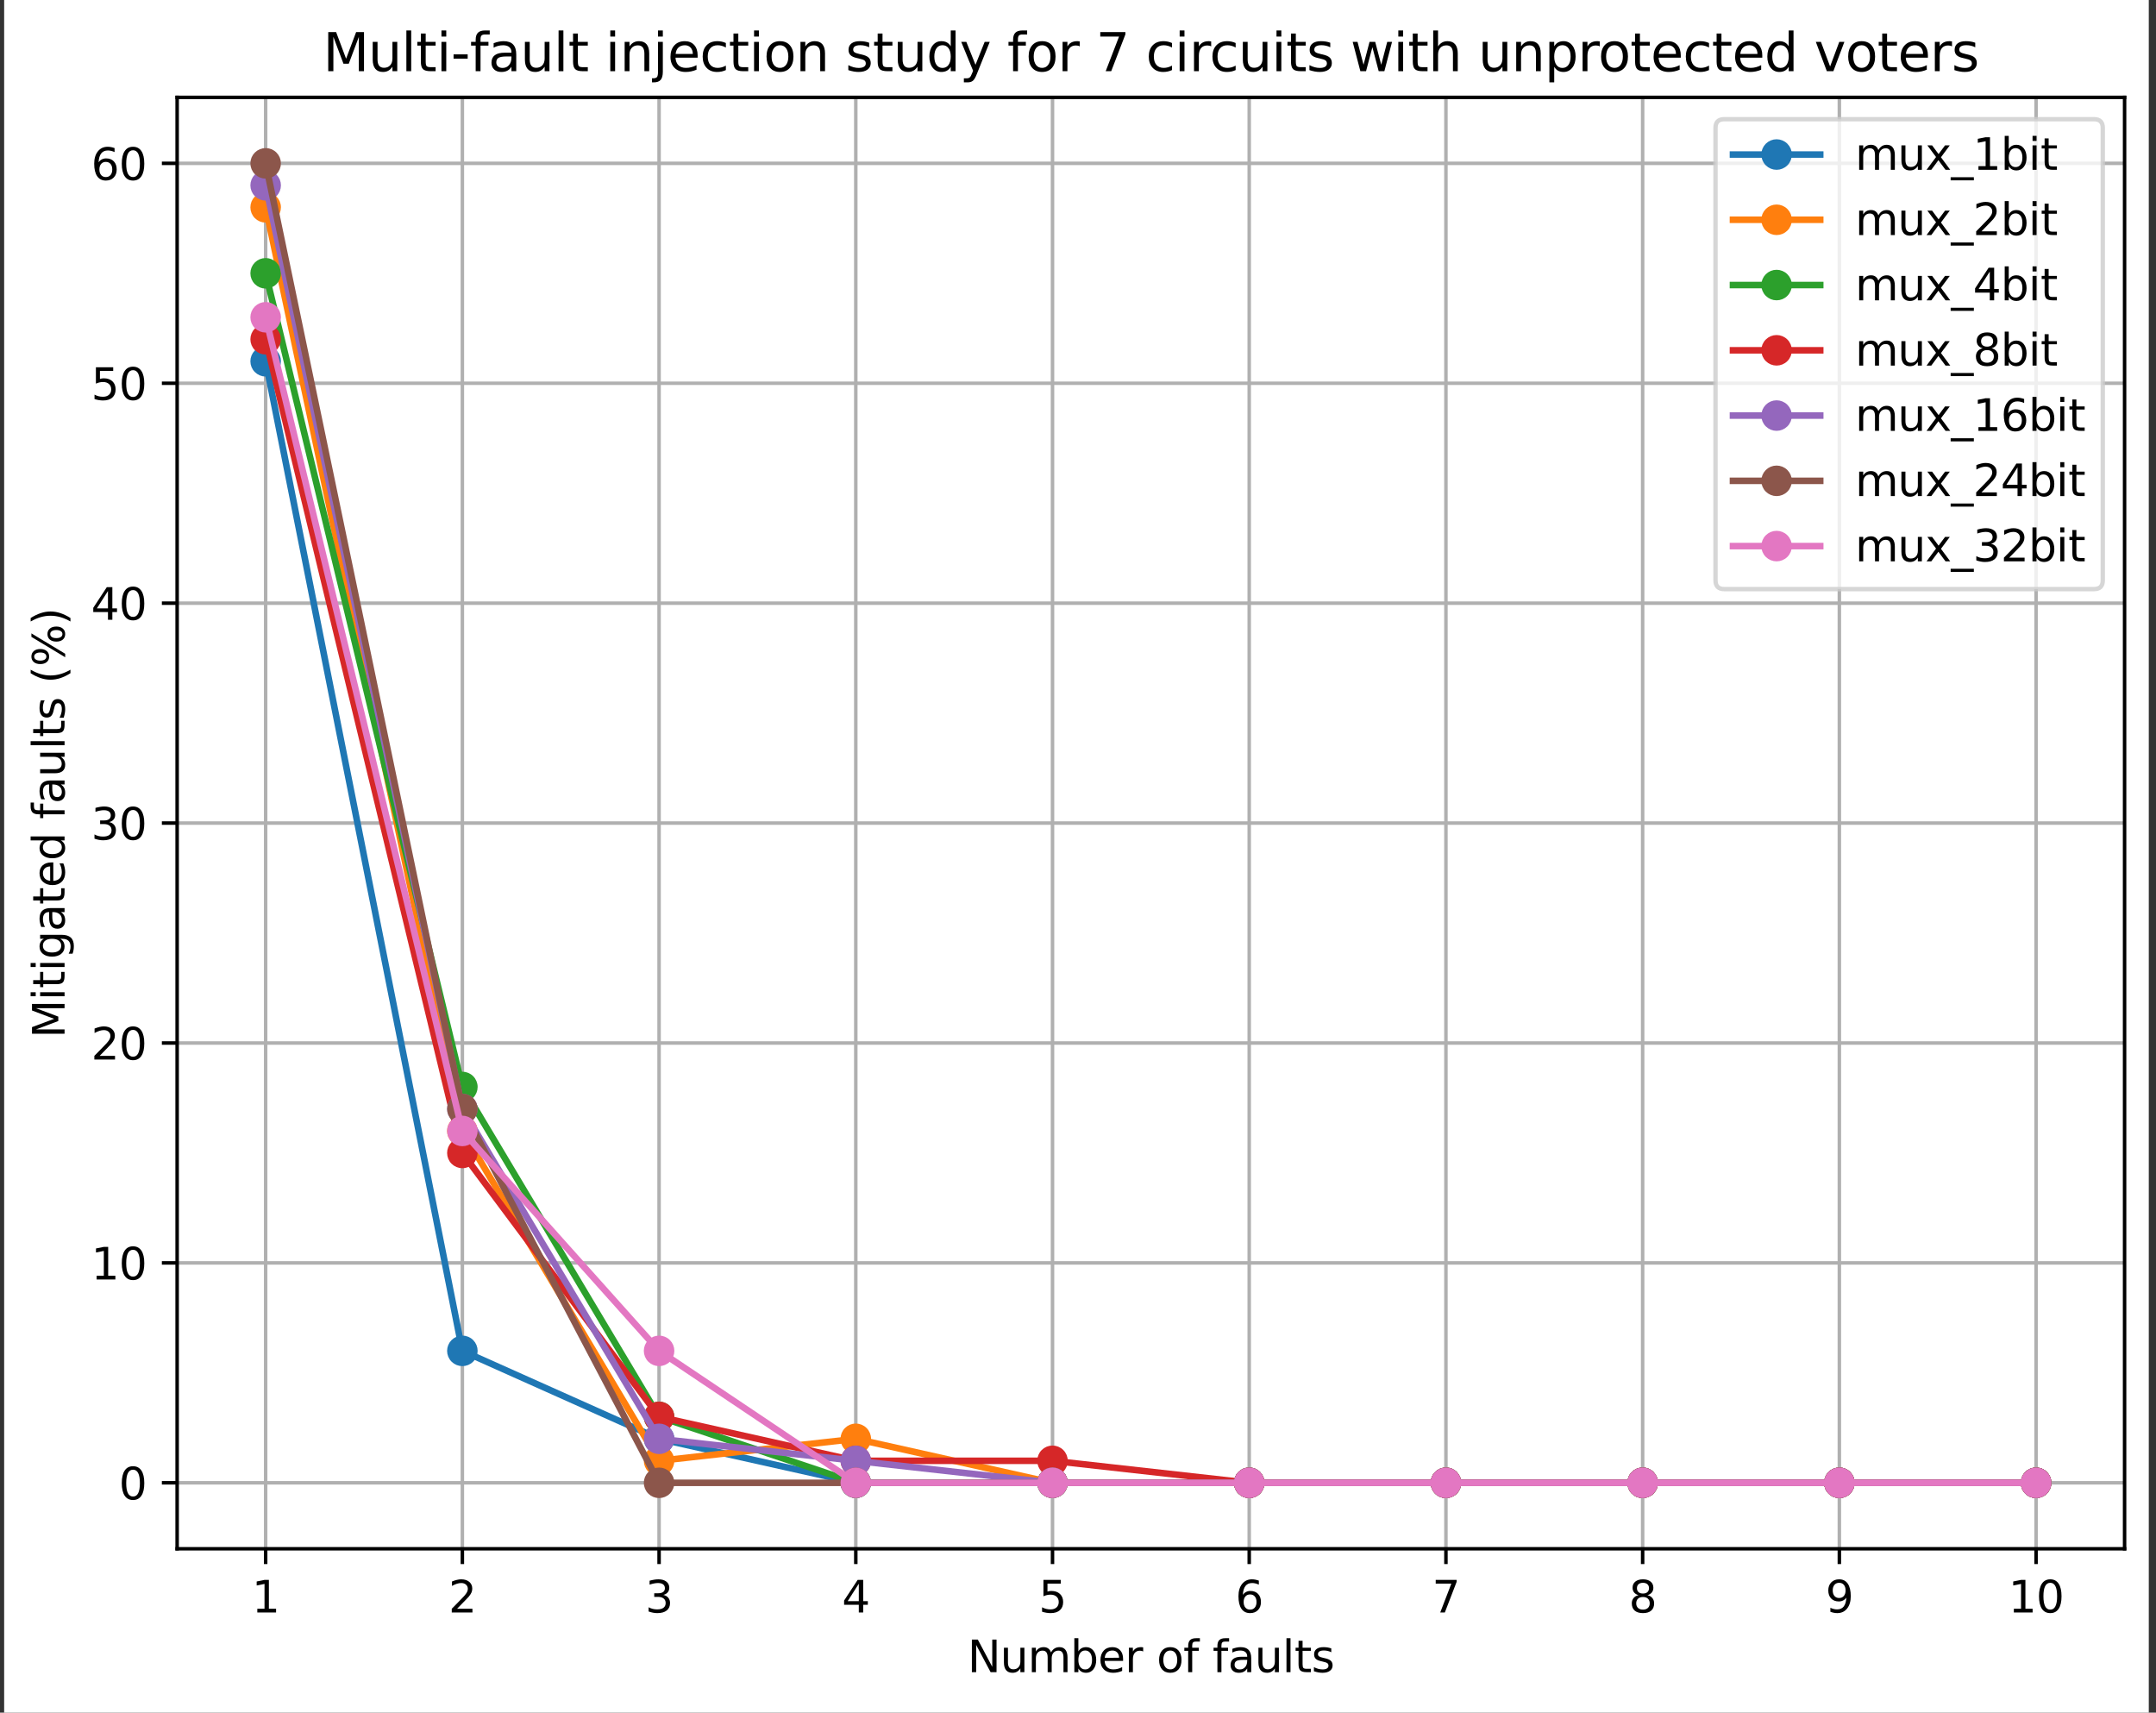 <?xml version="1.0" encoding="UTF-8" standalone="no"?>
<svg
   width="494.203pt"
   height="392.514pt"
   viewBox="0 0 494.203 392.514"
   version="1.1"
   id="svg283"
   sodipodi:docname="mux_bit_sweep_unprot.svg"
   inkscape:version="1.4.2 (ebf0e940d0, 2025-05-08)"
   xmlns:inkscape="http://www.inkscape.org/namespaces/inkscape"
   xmlns:sodipodi="http://sodipodi.sourceforge.net/DTD/sodipodi-0.dtd"
   xmlns:xlink="http://www.w3.org/1999/xlink"
   xmlns="http://www.w3.org/2000/svg"
   xmlns:svg="http://www.w3.org/2000/svg"
   xmlns:rdf="http://www.w3.org/1999/02/22-rdf-syntax-ns#"
   xmlns:cc="http://creativecommons.org/ns#"
   xmlns:dc="http://purl.org/dc/elements/1.1/">
  <rect x="0" y="0" width="494.203" height="392.514" fill="#333333" stroke="none"/>
  <sodipodi:namedview
     id="namedview283"
     pagecolor="#ffffff"
     bordercolor="#666666"
     borderopacity="1.0"
     inkscape:showpageshadow="2"
     inkscape:pageopacity="0.0"
     inkscape:pagecheckerboard="0"
     inkscape:deskcolor="#d1d1d1"
     inkscape:document-units="pt"
     inkscape:zoom="0.78723232"
     inkscape:cx="487.78485"
     inkscape:cy="331.54127"
     inkscape:window-width="1920"
     inkscape:window-height="1010"
     inkscape:window-x="0"
     inkscape:window-y="0"
     inkscape:window-maximized="1"
     inkscape:current-layer="svg283" />
  <defs
     id="defs1">
    <style
       type="text/css"
       id="style1">*{stroke-linejoin: round; stroke-linecap: butt}</style>
  </defs>
  <rect
     style="fill:#ffffff;stroke-width:0"
     id="rect284"
     width="491.596"
     height="393.467"
     x="0.953"
     y="0" />
  <g
     id="figure_1">
    <g
       id="patch_1">
      <path
         d="M 0 392.514  L 494.203 392.514  L 494.203 0  L 0 0  L 0 392.514  z "
         style="fill: none"
         id="path1" />
    </g>
    <g
       id="axes_1">
      <g
         id="patch_2">
        <path
           d="M 40.603 354.958  L 487.003 354.958  L 487.003 22.318  L 40.603 22.318  L 40.603 354.958  z "
           style="fill: none"
           id="path2" />
      </g>
      <g
         id="matplotlib.axis_1">
        <g
           id="xtick_1">
          <g
             id="line2d_1">
            <path
               d="M 60.894 354.958  L 60.894 22.318  "
               clip-path="url(#pd65cafb217)"
               style="fill: none; stroke: #b0b0b0; stroke-width: 0.8; stroke-linecap: square"
               id="path3" />
          </g>
          <g
             id="line2d_2">
            <defs
               id="defs3">
              <path
                 id="mbd0cc32d57"
                 d="M 0 0  L 0 3.5  "
                 style="stroke: #000000; stroke-width: 0.8" />
            </defs>
            <g
               id="g3">
              <use
                 xlink:href="#mbd0cc32d57"
                 x="60.894"
                 y="354.958"
                 style="stroke: #000000; stroke-width: 0.8"
                 id="use3" />
            </g>
          </g>
          <g
             id="text_1">
            <!-- 1 -->
            <g
               transform="translate(57.713 369.557) scale(0.1 -0.1)"
               id="g4">
              <defs
                 id="defs4">
                <path
                   id="DejaVuSans-31"
                   d="M 794 531  L 1825 531  L 1825 4091  L 703 3866  L 703 4441  L 1819 4666  L 2450 4666  L 2450 531  L 3481 531  L 3481 0  L 794 0  L 794 531  z "
                   transform="scale(0.016)" />
              </defs>
              <use
                 xlink:href="#DejaVuSans-31"
                 id="use4" />
            </g>
          </g>
        </g>
        <g
           id="xtick_2">
          <g
             id="line2d_3">
            <path
               d="M 105.985 354.958  L 105.985 22.318  "
               clip-path="url(#pd65cafb217)"
               style="fill: none; stroke: #b0b0b0; stroke-width: 0.8; stroke-linecap: square"
               id="path4" />
          </g>
          <g
             id="line2d_4">
            <g
               id="g5">
              <use
                 xlink:href="#mbd0cc32d57"
                 x="105.985"
                 y="354.958"
                 style="stroke: #000000; stroke-width: 0.8"
                 id="use5" />
            </g>
          </g>
          <g
             id="text_2">
            <!-- 2 -->
            <g
               transform="translate(102.804 369.557) scale(0.1 -0.1)"
               id="g6">
              <defs
                 id="defs5">
                <path
                   id="DejaVuSans-32"
                   d="M 1228 531  L 3431 531  L 3431 0  L 469 0  L 469 531  Q 828 903 1448 1529  Q 2069 2156 2228 2338  Q 2531 2678 2651 2914  Q 2772 3150 2772 3378  Q 2772 3750 2511 3984  Q 2250 4219 1831 4219  Q 1534 4219 1204 4116  Q 875 4013 500 3803  L 500 4441  Q 881 4594 1212 4672  Q 1544 4750 1819 4750  Q 2544 4750 2975 4387  Q 3406 4025 3406 3419  Q 3406 3131 3298 2873  Q 3191 2616 2906 2266  Q 2828 2175 2409 1742  Q 1991 1309 1228 531  z "
                   transform="scale(0.016)" />
              </defs>
              <use
                 xlink:href="#DejaVuSans-32"
                 id="use6" />
            </g>
          </g>
        </g>
        <g
           id="xtick_3">
          <g
             id="line2d_5">
            <path
               d="M 151.076 354.958  L 151.076 22.318  "
               clip-path="url(#pd65cafb217)"
               style="fill: none; stroke: #b0b0b0; stroke-width: 0.8; stroke-linecap: square"
               id="path6" />
          </g>
          <g
             id="line2d_6">
            <g
               id="g7">
              <use
                 xlink:href="#mbd0cc32d57"
                 x="151.076"
                 y="354.958"
                 style="stroke: #000000; stroke-width: 0.8"
                 id="use7" />
            </g>
          </g>
          <g
             id="text_3">
            <!-- 3 -->
            <g
               transform="translate(147.895 369.557) scale(0.1 -0.1)"
               id="g8">
              <defs
                 id="defs7">
                <path
                   id="DejaVuSans-33"
                   d="M 2597 2516  Q 3050 2419 3304 2112  Q 3559 1806 3559 1356  Q 3559 666 3084 287  Q 2609 -91 1734 -91  Q 1441 -91 1130 -33  Q 819 25 488 141  L 488 750  Q 750 597 1062 519  Q 1375 441 1716 441  Q 2309 441 2620 675  Q 2931 909 2931 1356  Q 2931 1769 2642 2001  Q 2353 2234 1838 2234  L 1294 2234  L 1294 2753  L 1863 2753  Q 2328 2753 2575 2939  Q 2822 3125 2822 3475  Q 2822 3834 2567 4026  Q 2313 4219 1838 4219  Q 1578 4219 1281 4162  Q 984 4106 628 3988  L 628 4550  Q 988 4650 1302 4700  Q 1616 4750 1894 4750  Q 2613 4750 3031 4423  Q 3450 4097 3450 3541  Q 3450 3153 3228 2886  Q 3006 2619 2597 2516  z "
                   transform="scale(0.016)" />
              </defs>
              <use
                 xlink:href="#DejaVuSans-33"
                 id="use8" />
            </g>
          </g>
        </g>
        <g
           id="xtick_4">
          <g
             id="line2d_7">
            <path
               d="M 196.167 354.958  L 196.167 22.318  "
               clip-path="url(#pd65cafb217)"
               style="fill: none; stroke: #b0b0b0; stroke-width: 0.8; stroke-linecap: square"
               id="path8" />
          </g>
          <g
             id="line2d_8">
            <g
               id="g9">
              <use
                 xlink:href="#mbd0cc32d57"
                 x="196.167"
                 y="354.958"
                 style="stroke: #000000; stroke-width: 0.8"
                 id="use9" />
            </g>
          </g>
          <g
             id="text_4">
            <!-- 4 -->
            <g
               transform="translate(192.986 369.557) scale(0.1 -0.1)"
               id="g10">
              <defs
                 id="defs9">
                <path
                   id="DejaVuSans-34"
                   d="M 2419 4116  L 825 1625  L 2419 1625  L 2419 4116  z M 2253 4666  L 3047 4666  L 3047 1625  L 3713 1625  L 3713 1100  L 3047 1100  L 3047 0  L 2419 0  L 2419 1100  L 313 1100  L 313 1709  L 2253 4666  z "
                   transform="scale(0.016)" />
              </defs>
              <use
                 xlink:href="#DejaVuSans-34"
                 id="use10" />
            </g>
          </g>
        </g>
        <g
           id="xtick_5">
          <g
             id="line2d_9">
            <path
               d="M 241.258 354.958  L 241.258 22.318  "
               clip-path="url(#pd65cafb217)"
               style="fill: none; stroke: #b0b0b0; stroke-width: 0.8; stroke-linecap: square"
               id="path10" />
          </g>
          <g
             id="line2d_10">
            <g
               id="g11">
              <use
                 xlink:href="#mbd0cc32d57"
                 x="241.258"
                 y="354.958"
                 style="stroke: #000000; stroke-width: 0.8"
                 id="use11" />
            </g>
          </g>
          <g
             id="text_5">
            <!-- 5 -->
            <g
               transform="translate(238.076 369.557) scale(0.1 -0.1)"
               id="g12">
              <defs
                 id="defs11">
                <path
                   id="DejaVuSans-35"
                   d="M 691 4666  L 3169 4666  L 3169 4134  L 1269 4134  L 1269 2991  Q 1406 3038 1543 3061  Q 1681 3084 1819 3084  Q 2600 3084 3056 2656  Q 3513 2228 3513 1497  Q 3513 744 3044 326  Q 2575 -91 1722 -91  Q 1428 -91 1123 -41  Q 819 9 494 109  L 494 744  Q 775 591 1075 516  Q 1375 441 1709 441  Q 2250 441 2565 725  Q 2881 1009 2881 1497  Q 2881 1984 2565 2268  Q 2250 2553 1709 2553  Q 1456 2553 1204 2497  Q 953 2441 691 2322  L 691 4666  z "
                   transform="scale(0.016)" />
              </defs>
              <use
                 xlink:href="#DejaVuSans-35"
                 id="use12" />
            </g>
          </g>
        </g>
        <g
           id="xtick_6">
          <g
             id="line2d_11">
            <path
               d="M 286.349 354.958  L 286.349 22.318  "
               clip-path="url(#pd65cafb217)"
               style="fill: none; stroke: #b0b0b0; stroke-width: 0.8; stroke-linecap: square"
               id="path12" />
          </g>
          <g
             id="line2d_12">
            <g
               id="g13">
              <use
                 xlink:href="#mbd0cc32d57"
                 x="286.349"
                 y="354.958"
                 style="stroke: #000000; stroke-width: 0.8"
                 id="use13" />
            </g>
          </g>
          <g
             id="text_6">
            <!-- 6 -->
            <g
               transform="translate(283.167 369.557) scale(0.1 -0.1)"
               id="g14">
              <defs
                 id="defs13">
                <path
                   id="DejaVuSans-36"
                   d="M 2113 2584  Q 1688 2584 1439 2293  Q 1191 2003 1191 1497  Q 1191 994 1439 701  Q 1688 409 2113 409  Q 2538 409 2786 701  Q 3034 994 3034 1497  Q 3034 2003 2786 2293  Q 2538 2584 2113 2584  z M 3366 4563  L 3366 3988  Q 3128 4100 2886 4159  Q 2644 4219 2406 4219  Q 1781 4219 1451 3797  Q 1122 3375 1075 2522  Q 1259 2794 1537 2939  Q 1816 3084 2150 3084  Q 2853 3084 3261 2657  Q 3669 2231 3669 1497  Q 3669 778 3244 343  Q 2819 -91 2113 -91  Q 1303 -91 875 529  Q 447 1150 447 2328  Q 447 3434 972 4092  Q 1497 4750 2381 4750  Q 2619 4750 2861 4703  Q 3103 4656 3366 4563  z "
                   transform="scale(0.016)" />
              </defs>
              <use
                 xlink:href="#DejaVuSans-36"
                 id="use14" />
            </g>
          </g>
        </g>
        <g
           id="xtick_7">
          <g
             id="line2d_13">
            <path
               d="M 331.439 354.958  L 331.439 22.318  "
               clip-path="url(#pd65cafb217)"
               style="fill: none; stroke: #b0b0b0; stroke-width: 0.8; stroke-linecap: square"
               id="path14" />
          </g>
          <g
             id="line2d_14">
            <g
               id="g15">
              <use
                 xlink:href="#mbd0cc32d57"
                 x="331.439"
                 y="354.958"
                 style="stroke: #000000; stroke-width: 0.8"
                 id="use15" />
            </g>
          </g>
          <g
             id="text_7">
            <!-- 7 -->
            <g
               transform="translate(328.258 369.557) scale(0.1 -0.1)"
               id="g16">
              <defs
                 id="defs15">
                <path
                   id="DejaVuSans-37"
                   d="M 525 4666  L 3525 4666  L 3525 4397  L 1831 0  L 1172 0  L 2766 4134  L 525 4134  L 525 4666  z "
                   transform="scale(0.016)" />
              </defs>
              <use
                 xlink:href="#DejaVuSans-37"
                 id="use16" />
            </g>
          </g>
        </g>
        <g
           id="xtick_8">
          <g
             id="line2d_15">
            <path
               d="M 376.53 354.958  L 376.53 22.318  "
               clip-path="url(#pd65cafb217)"
               style="fill: none; stroke: #b0b0b0; stroke-width: 0.8; stroke-linecap: square"
               id="path16" />
          </g>
          <g
             id="line2d_16">
            <g
               id="g17">
              <use
                 xlink:href="#mbd0cc32d57"
                 x="376.53"
                 y="354.958"
                 style="stroke: #000000; stroke-width: 0.8"
                 id="use17" />
            </g>
          </g>
          <g
             id="text_8">
            <!-- 8 -->
            <g
               transform="translate(373.349 369.557) scale(0.1 -0.1)"
               id="g18">
              <defs
                 id="defs17">
                <path
                   id="DejaVuSans-38"
                   d="M 2034 2216  Q 1584 2216 1326 1975  Q 1069 1734 1069 1313  Q 1069 891 1326 650  Q 1584 409 2034 409  Q 2484 409 2743 651  Q 3003 894 3003 1313  Q 3003 1734 2745 1975  Q 2488 2216 2034 2216  z M 1403 2484  Q 997 2584 770 2862  Q 544 3141 544 3541  Q 544 4100 942 4425  Q 1341 4750 2034 4750  Q 2731 4750 3128 4425  Q 3525 4100 3525 3541  Q 3525 3141 3298 2862  Q 3072 2584 2669 2484  Q 3125 2378 3379 2068  Q 3634 1759 3634 1313  Q 3634 634 3220 271  Q 2806 -91 2034 -91  Q 1263 -91 848 271  Q 434 634 434 1313  Q 434 1759 690 2068  Q 947 2378 1403 2484  z M 1172 3481  Q 1172 3119 1398 2916  Q 1625 2713 2034 2713  Q 2441 2713 2670 2916  Q 2900 3119 2900 3481  Q 2900 3844 2670 4047  Q 2441 4250 2034 4250  Q 1625 4250 1398 4047  Q 1172 3844 1172 3481  z "
                   transform="scale(0.016)" />
              </defs>
              <use
                 xlink:href="#DejaVuSans-38"
                 id="use18" />
            </g>
          </g>
        </g>
        <g
           id="xtick_9">
          <g
             id="line2d_17">
            <path
               d="M 421.621 354.958  L 421.621 22.318  "
               clip-path="url(#pd65cafb217)"
               style="fill: none; stroke: #b0b0b0; stroke-width: 0.8; stroke-linecap: square"
               id="path18" />
          </g>
          <g
             id="line2d_18">
            <g
               id="g19">
              <use
                 xlink:href="#mbd0cc32d57"
                 x="421.621"
                 y="354.958"
                 style="stroke: #000000; stroke-width: 0.8"
                 id="use19" />
            </g>
          </g>
          <g
             id="text_9">
            <!-- 9 -->
            <g
               transform="translate(418.44 369.557) scale(0.1 -0.1)"
               id="g20">
              <defs
                 id="defs19">
                <path
                   id="DejaVuSans-39"
                   d="M 703 97  L 703 672  Q 941 559 1184 500  Q 1428 441 1663 441  Q 2288 441 2617 861  Q 2947 1281 2994 2138  Q 2813 1869 2534 1725  Q 2256 1581 1919 1581  Q 1219 1581 811 2004  Q 403 2428 403 3163  Q 403 3881 828 4315  Q 1253 4750 1959 4750  Q 2769 4750 3195 4129  Q 3622 3509 3622 2328  Q 3622 1225 3098 567  Q 2575 -91 1691 -91  Q 1453 -91 1209 -44  Q 966 3 703 97  z M 1959 2075  Q 2384 2075 2632 2365  Q 2881 2656 2881 3163  Q 2881 3666 2632 3958  Q 2384 4250 1959 4250  Q 1534 4250 1286 3958  Q 1038 3666 1038 3163  Q 1038 2656 1286 2365  Q 1534 2075 1959 2075  z "
                   transform="scale(0.016)" />
              </defs>
              <use
                 xlink:href="#DejaVuSans-39"
                 id="use20" />
            </g>
          </g>
        </g>
        <g
           id="xtick_10">
          <g
             id="line2d_19">
            <path
               d="M 466.712 354.958  L 466.712 22.318  "
               clip-path="url(#pd65cafb217)"
               style="fill: none; stroke: #b0b0b0; stroke-width: 0.8; stroke-linecap: square"
               id="path20" />
          </g>
          <g
             id="line2d_20">
            <g
               id="g21">
              <use
                 xlink:href="#mbd0cc32d57"
                 x="466.712"
                 y="354.958"
                 style="stroke: #000000; stroke-width: 0.8"
                 id="use21" />
            </g>
          </g>
          <g
             id="text_10">
            <!-- 10 -->
            <g
               transform="translate(460.35 369.557) scale(0.1 -0.1)"
               id="g23">
              <defs
                 id="defs21">
                <path
                   id="DejaVuSans-30"
                   d="M 2034 4250  Q 1547 4250 1301 3770  Q 1056 3291 1056 2328  Q 1056 1369 1301 889  Q 1547 409 2034 409  Q 2525 409 2770 889  Q 3016 1369 3016 2328  Q 3016 3291 2770 3770  Q 2525 4250 2034 4250  z M 2034 4750  Q 2819 4750 3233 4129  Q 3647 3509 3647 2328  Q 3647 1150 3233 529  Q 2819 -91 2034 -91  Q 1250 -91 836 529  Q 422 1150 422 2328  Q 422 3509 836 4129  Q 1250 4750 2034 4750  z "
                   transform="scale(0.016)" />
              </defs>
              <use
                 xlink:href="#DejaVuSans-31"
                 id="use22" />
              <use
                 xlink:href="#DejaVuSans-30"
                 transform="translate(63.623 0)"
                 id="use23" />
            </g>
          </g>
        </g>
        <g
           id="text_11">
          <!-- Number of faults -->
          <g
             transform="translate(221.773 383.235) scale(0.1 -0.1)"
             id="g39">
            <defs
               id="defs23">
              <path
                 id="DejaVuSans-4e"
                 d="M 628 4666  L 1478 4666  L 3547 763  L 3547 4666  L 4159 4666  L 4159 0  L 3309 0  L 1241 3903  L 1241 0  L 628 0  L 628 4666  z "
                 transform="scale(0.016)" />
              <path
                 id="DejaVuSans-75"
                 d="M 544 1381  L 544 3500  L 1119 3500  L 1119 1403  Q 1119 906 1312 657  Q 1506 409 1894 409  Q 2359 409 2629 706  Q 2900 1003 2900 1516  L 2900 3500  L 3475 3500  L 3475 0  L 2900 0  L 2900 538  Q 2691 219 2414 64  Q 2138 -91 1772 -91  Q 1169 -91 856 284  Q 544 659 544 1381  z M 1991 3584  L 1991 3584  z "
                 transform="scale(0.016)" />
              <path
                 id="DejaVuSans-6d"
                 d="M 3328 2828  Q 3544 3216 3844 3400  Q 4144 3584 4550 3584  Q 5097 3584 5394 3201  Q 5691 2819 5691 2113  L 5691 0  L 5113 0  L 5113 2094  Q 5113 2597 4934 2840  Q 4756 3084 4391 3084  Q 3944 3084 3684 2787  Q 3425 2491 3425 1978  L 3425 0  L 2847 0  L 2847 2094  Q 2847 2600 2669 2842  Q 2491 3084 2119 3084  Q 1678 3084 1418 2786  Q 1159 2488 1159 1978  L 1159 0  L 581 0  L 581 3500  L 1159 3500  L 1159 2956  Q 1356 3278 1631 3431  Q 1906 3584 2284 3584  Q 2666 3584 2933 3390  Q 3200 3197 3328 2828  z "
                 transform="scale(0.016)" />
              <path
                 id="DejaVuSans-62"
                 d="M 3116 1747  Q 3116 2381 2855 2742  Q 2594 3103 2138 3103  Q 1681 3103 1420 2742  Q 1159 2381 1159 1747  Q 1159 1113 1420 752  Q 1681 391 2138 391  Q 2594 391 2855 752  Q 3116 1113 3116 1747  z M 1159 2969  Q 1341 3281 1617 3432  Q 1894 3584 2278 3584  Q 2916 3584 3314 3078  Q 3713 2572 3713 1747  Q 3713 922 3314 415  Q 2916 -91 2278 -91  Q 1894 -91 1617 61  Q 1341 213 1159 525  L 1159 0  L 581 0  L 581 4863  L 1159 4863  L 1159 2969  z "
                 transform="scale(0.016)" />
              <path
                 id="DejaVuSans-65"
                 d="M 3597 1894  L 3597 1613  L 953 1613  Q 991 1019 1311 708  Q 1631 397 2203 397  Q 2534 397 2845 478  Q 3156 559 3463 722  L 3463 178  Q 3153 47 2828 -22  Q 2503 -91 2169 -91  Q 1331 -91 842 396  Q 353 884 353 1716  Q 353 2575 817 3079  Q 1281 3584 2069 3584  Q 2775 3584 3186 3129  Q 3597 2675 3597 1894  z M 3022 2063  Q 3016 2534 2758 2815  Q 2500 3097 2075 3097  Q 1594 3097 1305 2825  Q 1016 2553 972 2059  L 3022 2063  z "
                 transform="scale(0.016)" />
              <path
                 id="DejaVuSans-72"
                 d="M 2631 2963  Q 2534 3019 2420 3045  Q 2306 3072 2169 3072  Q 1681 3072 1420 2755  Q 1159 2438 1159 1844  L 1159 0  L 581 0  L 581 3500  L 1159 3500  L 1159 2956  Q 1341 3275 1631 3429  Q 1922 3584 2338 3584  Q 2397 3584 2469 3576  Q 2541 3569 2628 3553  L 2631 2963  z "
                 transform="scale(0.016)" />
              <path
                 id="DejaVuSans-20"
                 transform="scale(0.016)" />
              <path
                 id="DejaVuSans-6f"
                 d="M 1959 3097  Q 1497 3097 1228 2736  Q 959 2375 959 1747  Q 959 1119 1226 758  Q 1494 397 1959 397  Q 2419 397 2687 759  Q 2956 1122 2956 1747  Q 2956 2369 2687 2733  Q 2419 3097 1959 3097  z M 1959 3584  Q 2709 3584 3137 3096  Q 3566 2609 3566 1747  Q 3566 888 3137 398  Q 2709 -91 1959 -91  Q 1206 -91 779 398  Q 353 888 353 1747  Q 353 2609 779 3096  Q 1206 3584 1959 3584  z "
                 transform="scale(0.016)" />
              <path
                 id="DejaVuSans-66"
                 d="M 2375 4863  L 2375 4384  L 1825 4384  Q 1516 4384 1395 4259  Q 1275 4134 1275 3809  L 1275 3500  L 2222 3500  L 2222 3053  L 1275 3053  L 1275 0  L 697 0  L 697 3053  L 147 3053  L 147 3500  L 697 3500  L 697 3744  Q 697 4328 969 4595  Q 1241 4863 1831 4863  L 2375 4863  z "
                 transform="scale(0.016)" />
              <path
                 id="DejaVuSans-61"
                 d="M 2194 1759  Q 1497 1759 1228 1600  Q 959 1441 959 1056  Q 959 750 1161 570  Q 1363 391 1709 391  Q 2188 391 2477 730  Q 2766 1069 2766 1631  L 2766 1759  L 2194 1759  z M 3341 1997  L 3341 0  L 2766 0  L 2766 531  Q 2569 213 2275 61  Q 1981 -91 1556 -91  Q 1019 -91 701 211  Q 384 513 384 1019  Q 384 1609 779 1909  Q 1175 2209 1959 2209  L 2766 2209  L 2766 2266  Q 2766 2663 2505 2880  Q 2244 3097 1772 3097  Q 1472 3097 1187 3025  Q 903 2953 641 2809  L 641 3341  Q 956 3463 1253 3523  Q 1550 3584 1831 3584  Q 2591 3584 2966 3190  Q 3341 2797 3341 1997  z "
                 transform="scale(0.016)" />
              <path
                 id="DejaVuSans-6c"
                 d="M 603 4863  L 1178 4863  L 1178 0  L 603 0  L 603 4863  z "
                 transform="scale(0.016)" />
              <path
                 id="DejaVuSans-74"
                 d="M 1172 4494  L 1172 3500  L 2356 3500  L 2356 3053  L 1172 3053  L 1172 1153  Q 1172 725 1289 603  Q 1406 481 1766 481  L 2356 481  L 2356 0  L 1766 0  Q 1100 0 847 248  Q 594 497 594 1153  L 594 3053  L 172 3053  L 172 3500  L 594 3500  L 594 4494  L 1172 4494  z "
                 transform="scale(0.016)" />
              <path
                 id="DejaVuSans-73"
                 d="M 2834 3397  L 2834 2853  Q 2591 2978 2328 3040  Q 2066 3103 1784 3103  Q 1356 3103 1142 2972  Q 928 2841 928 2578  Q 928 2378 1081 2264  Q 1234 2150 1697 2047  L 1894 2003  Q 2506 1872 2764 1633  Q 3022 1394 3022 966  Q 3022 478 2636 193  Q 2250 -91 1575 -91  Q 1294 -91 989 -36  Q 684 19 347 128  L 347 722  Q 666 556 975 473  Q 1284 391 1588 391  Q 1994 391 2212 530  Q 2431 669 2431 922  Q 2431 1156 2273 1281  Q 2116 1406 1581 1522  L 1381 1569  Q 847 1681 609 1914  Q 372 2147 372 2553  Q 372 3047 722 3315  Q 1072 3584 1716 3584  Q 2034 3584 2315 3537  Q 2597 3491 2834 3397  z "
                 transform="scale(0.016)" />
            </defs>
            <use
               xlink:href="#DejaVuSans-4e"
               id="use24" />
            <use
               xlink:href="#DejaVuSans-75"
               transform="translate(74.805 0)"
               id="use25" />
            <use
               xlink:href="#DejaVuSans-6d"
               transform="translate(138.184 0)"
               id="use26" />
            <use
               xlink:href="#DejaVuSans-62"
               transform="translate(235.596 0)"
               id="use27" />
            <use
               xlink:href="#DejaVuSans-65"
               transform="translate(299.072 0)"
               id="use28" />
            <use
               xlink:href="#DejaVuSans-72"
               transform="translate(360.596 0)"
               id="use29" />
            <use
               xlink:href="#DejaVuSans-20"
               transform="translate(401.709 0)"
               id="use30" />
            <use
               xlink:href="#DejaVuSans-6f"
               transform="translate(433.496 0)"
               id="use31" />
            <use
               xlink:href="#DejaVuSans-66"
               transform="translate(494.678 0)"
               id="use32" />
            <use
               xlink:href="#DejaVuSans-20"
               transform="translate(529.883 0)"
               id="use33" />
            <use
               xlink:href="#DejaVuSans-66"
               transform="translate(561.67 0)"
               id="use34" />
            <use
               xlink:href="#DejaVuSans-61"
               transform="translate(596.875 0)"
               id="use35" />
            <use
               xlink:href="#DejaVuSans-75"
               transform="translate(658.154 0)"
               id="use36" />
            <use
               xlink:href="#DejaVuSans-6c"
               transform="translate(721.533 0)"
               id="use37" />
            <use
               xlink:href="#DejaVuSans-74"
               transform="translate(749.316 0)"
               id="use38" />
            <use
               xlink:href="#DejaVuSans-73"
               transform="translate(788.525 0)"
               id="use39" />
          </g>
        </g>
      </g>
      <g
         id="matplotlib.axis_2">
        <g
           id="ytick_1">
          <g
             id="line2d_21">
            <path
               d="M 40.603 339.838  L 487.003 339.838  "
               clip-path="url(#pd65cafb217)"
               style="fill: none; stroke: #b0b0b0; stroke-width: 0.8; stroke-linecap: square"
               id="path39" />
          </g>
          <g
             id="line2d_22">
            <defs
               id="defs39">
              <path
                 id="m56bb683935"
                 d="M 0 0  L -3.5 0  "
                 style="stroke: #000000; stroke-width: 0.8" />
            </defs>
            <g
               id="g40">
              <use
                 xlink:href="#m56bb683935"
                 x="40.603"
                 y="339.838"
                 style="stroke: #000000; stroke-width: 0.8"
                 id="use40" />
            </g>
          </g>
          <g
             id="text_12">
            <!-- 0 -->
            <g
               transform="translate(27.241 343.637) scale(0.1 -0.1)"
               id="g41">
              <use
                 xlink:href="#DejaVuSans-30"
                 id="use41" />
            </g>
          </g>
        </g>
        <g
           id="ytick_2">
          <g
             id="line2d_23">
            <path
               d="M 40.603 289.438  L 487.003 289.438  "
               clip-path="url(#pd65cafb217)"
               style="fill: none; stroke: #b0b0b0; stroke-width: 0.8; stroke-linecap: square"
               id="path41" />
          </g>
          <g
             id="line2d_24">
            <g
               id="g42">
              <use
                 xlink:href="#m56bb683935"
                 x="40.603"
                 y="289.438"
                 style="stroke: #000000; stroke-width: 0.8"
                 id="use42" />
            </g>
          </g>
          <g
             id="text_13">
            <!-- 10 -->
            <g
               transform="translate(20.878 293.237) scale(0.1 -0.1)"
               id="g44">
              <use
                 xlink:href="#DejaVuSans-31"
                 id="use43" />
              <use
                 xlink:href="#DejaVuSans-30"
                 transform="translate(63.623 0)"
                 id="use44" />
            </g>
          </g>
        </g>
        <g
           id="ytick_3">
          <g
             id="line2d_25">
            <path
               d="M 40.603 239.038  L 487.003 239.038  "
               clip-path="url(#pd65cafb217)"
               style="fill: none; stroke: #b0b0b0; stroke-width: 0.8; stroke-linecap: square"
               id="path44" />
          </g>
          <g
             id="line2d_26">
            <g
               id="g45">
              <use
                 xlink:href="#m56bb683935"
                 x="40.603"
                 y="239.038"
                 style="stroke: #000000; stroke-width: 0.8"
                 id="use45" />
            </g>
          </g>
          <g
             id="text_14">
            <!-- 20 -->
            <g
               transform="translate(20.878 242.837) scale(0.1 -0.1)"
               id="g47">
              <use
                 xlink:href="#DejaVuSans-32"
                 id="use46" />
              <use
                 xlink:href="#DejaVuSans-30"
                 transform="translate(63.623 0)"
                 id="use47" />
            </g>
          </g>
        </g>
        <g
           id="ytick_4">
          <g
             id="line2d_27">
            <path
               d="M 40.603 188.638  L 487.003 188.638  "
               clip-path="url(#pd65cafb217)"
               style="fill: none; stroke: #b0b0b0; stroke-width: 0.8; stroke-linecap: square"
               id="path47" />
          </g>
          <g
             id="line2d_28">
            <g
               id="g48">
              <use
                 xlink:href="#m56bb683935"
                 x="40.603"
                 y="188.638"
                 style="stroke: #000000; stroke-width: 0.8"
                 id="use48" />
            </g>
          </g>
          <g
             id="text_15">
            <!-- 30 -->
            <g
               transform="translate(20.878 192.437) scale(0.1 -0.1)"
               id="g50">
              <use
                 xlink:href="#DejaVuSans-33"
                 id="use49" />
              <use
                 xlink:href="#DejaVuSans-30"
                 transform="translate(63.623 0)"
                 id="use50" />
            </g>
          </g>
        </g>
        <g
           id="ytick_5">
          <g
             id="line2d_29">
            <path
               d="M 40.603 138.238  L 487.003 138.238  "
               clip-path="url(#pd65cafb217)"
               style="fill: none; stroke: #b0b0b0; stroke-width: 0.8; stroke-linecap: square"
               id="path50" />
          </g>
          <g
             id="line2d_30">
            <g
               id="g51">
              <use
                 xlink:href="#m56bb683935"
                 x="40.603"
                 y="138.238"
                 style="stroke: #000000; stroke-width: 0.8"
                 id="use51" />
            </g>
          </g>
          <g
             id="text_16">
            <!-- 40 -->
            <g
               transform="translate(20.878 142.037) scale(0.1 -0.1)"
               id="g53">
              <use
                 xlink:href="#DejaVuSans-34"
                 id="use52" />
              <use
                 xlink:href="#DejaVuSans-30"
                 transform="translate(63.623 0)"
                 id="use53" />
            </g>
          </g>
        </g>
        <g
           id="ytick_6">
          <g
             id="line2d_31">
            <path
               d="M 40.603 87.838  L 487.003 87.838  "
               clip-path="url(#pd65cafb217)"
               style="fill: none; stroke: #b0b0b0; stroke-width: 0.8; stroke-linecap: square"
               id="path53" />
          </g>
          <g
             id="line2d_32">
            <g
               id="g54">
              <use
                 xlink:href="#m56bb683935"
                 x="40.603"
                 y="87.838"
                 style="stroke: #000000; stroke-width: 0.8"
                 id="use54" />
            </g>
          </g>
          <g
             id="text_17">
            <!-- 50 -->
            <g
               transform="translate(20.878 91.637) scale(0.1 -0.1)"
               id="g56">
              <use
                 xlink:href="#DejaVuSans-35"
                 id="use55" />
              <use
                 xlink:href="#DejaVuSans-30"
                 transform="translate(63.623 0)"
                 id="use56" />
            </g>
          </g>
        </g>
        <g
           id="ytick_7">
          <g
             id="line2d_33">
            <path
               d="M 40.603 37.438  L 487.003 37.438  "
               clip-path="url(#pd65cafb217)"
               style="fill: none; stroke: #b0b0b0; stroke-width: 0.8; stroke-linecap: square"
               id="path56" />
          </g>
          <g
             id="line2d_34">
            <g
               id="g57">
              <use
                 xlink:href="#m56bb683935"
                 x="40.603"
                 y="37.438"
                 style="stroke: #000000; stroke-width: 0.8"
                 id="use57" />
            </g>
          </g>
          <g
             id="text_18">
            <!-- 60 -->
            <g
               transform="translate(20.878 41.237) scale(0.1 -0.1)"
               id="g59">
              <use
                 xlink:href="#DejaVuSans-36"
                 id="use58" />
              <use
                 xlink:href="#DejaVuSans-30"
                 transform="translate(63.623 0)"
                 id="use59" />
            </g>
          </g>
        </g>
        <g
           id="text_19">
          <!-- Mitigated faults (%) -->
          <g
             transform="translate(14.798 237.917) rotate(-90) scale(0.1 -0.1)"
             id="g79">
            <defs
               id="defs59">
              <path
                 id="DejaVuSans-4d"
                 d="M 628 4666  L 1569 4666  L 2759 1491  L 3956 4666  L 4897 4666  L 4897 0  L 4281 0  L 4281 4097  L 3078 897  L 2444 897  L 1241 4097  L 1241 0  L 628 0  L 628 4666  z "
                 transform="scale(0.016)" />
              <path
                 id="DejaVuSans-69"
                 d="M 603 3500  L 1178 3500  L 1178 0  L 603 0  L 603 3500  z M 603 4863  L 1178 4863  L 1178 4134  L 603 4134  L 603 4863  z "
                 transform="scale(0.016)" />
              <path
                 id="DejaVuSans-67"
                 d="M 2906 1791  Q 2906 2416 2648 2759  Q 2391 3103 1925 3103  Q 1463 3103 1205 2759  Q 947 2416 947 1791  Q 947 1169 1205 825  Q 1463 481 1925 481  Q 2391 481 2648 825  Q 2906 1169 2906 1791  z M 3481 434  Q 3481 -459 3084 -895  Q 2688 -1331 1869 -1331  Q 1566 -1331 1297 -1286  Q 1028 -1241 775 -1147  L 775 -588  Q 1028 -725 1275 -790  Q 1522 -856 1778 -856  Q 2344 -856 2625 -561  Q 2906 -266 2906 331  L 2906 616  Q 2728 306 2450 153  Q 2172 0 1784 0  Q 1141 0 747 490  Q 353 981 353 1791  Q 353 2603 747 3093  Q 1141 3584 1784 3584  Q 2172 3584 2450 3431  Q 2728 3278 2906 2969  L 2906 3500  L 3481 3500  L 3481 434  z "
                 transform="scale(0.016)" />
              <path
                 id="DejaVuSans-64"
                 d="M 2906 2969  L 2906 4863  L 3481 4863  L 3481 0  L 2906 0  L 2906 525  Q 2725 213 2448 61  Q 2172 -91 1784 -91  Q 1150 -91 751 415  Q 353 922 353 1747  Q 353 2572 751 3078  Q 1150 3584 1784 3584  Q 2172 3584 2448 3432  Q 2725 3281 2906 2969  z M 947 1747  Q 947 1113 1208 752  Q 1469 391 1925 391  Q 2381 391 2643 752  Q 2906 1113 2906 1747  Q 2906 2381 2643 2742  Q 2381 3103 1925 3103  Q 1469 3103 1208 2742  Q 947 2381 947 1747  z "
                 transform="scale(0.016)" />
              <path
                 id="DejaVuSans-28"
                 d="M 1984 4856  Q 1566 4138 1362 3434  Q 1159 2731 1159 2009  Q 1159 1288 1364 580  Q 1569 -128 1984 -844  L 1484 -844  Q 1016 -109 783 600  Q 550 1309 550 2009  Q 550 2706 781 3412  Q 1013 4119 1484 4856  L 1984 4856  z "
                 transform="scale(0.016)" />
              <path
                 id="DejaVuSans-25"
                 d="M 4653 2053  Q 4381 2053 4226 1822  Q 4072 1591 4072 1178  Q 4072 772 4226 539  Q 4381 306 4653 306  Q 4919 306 5073 539  Q 5228 772 5228 1178  Q 5228 1588 5073 1820  Q 4919 2053 4653 2053  z M 4653 2450  Q 5147 2450 5437 2106  Q 5728 1763 5728 1178  Q 5728 594 5436 251  Q 5144 -91 4653 -91  Q 4153 -91 3862 251  Q 3572 594 3572 1178  Q 3572 1766 3864 2108  Q 4156 2450 4653 2450  z M 1428 4353  Q 1159 4353 1004 4120  Q 850 3888 850 3481  Q 850 3069 1003 2837  Q 1156 2606 1428 2606  Q 1700 2606 1854 2837  Q 2009 3069 2009 3481  Q 2009 3884 1853 4118  Q 1697 4353 1428 4353  z M 4250 4750  L 4750 4750  L 1831 -91  L 1331 -91  L 4250 4750  z M 1428 4750  Q 1922 4750 2215 4408  Q 2509 4066 2509 3481  Q 2509 2891 2217 2550  Q 1925 2209 1428 2209  Q 931 2209 642 2551  Q 353 2894 353 3481  Q 353 4063 643 4406  Q 934 4750 1428 4750  z "
                 transform="scale(0.016)" />
              <path
                 id="DejaVuSans-29"
                 d="M 513 4856  L 1013 4856  Q 1481 4119 1714 3412  Q 1947 2706 1947 2009  Q 1947 1309 1714 600  Q 1481 -109 1013 -844  L 513 -844  Q 928 -128 1133 580  Q 1338 1288 1338 2009  Q 1338 2731 1133 3434  Q 928 4138 513 4856  z "
                 transform="scale(0.016)" />
            </defs>
            <use
               xlink:href="#DejaVuSans-4d"
               id="use60" />
            <use
               xlink:href="#DejaVuSans-69"
               transform="translate(86.279 0)"
               id="use61" />
            <use
               xlink:href="#DejaVuSans-74"
               transform="translate(114.062 0)"
               id="use62" />
            <use
               xlink:href="#DejaVuSans-69"
               transform="translate(153.271 0)"
               id="use63" />
            <use
               xlink:href="#DejaVuSans-67"
               transform="translate(181.055 0)"
               id="use64" />
            <use
               xlink:href="#DejaVuSans-61"
               transform="translate(244.531 0)"
               id="use65" />
            <use
               xlink:href="#DejaVuSans-74"
               transform="translate(305.811 0)"
               id="use66" />
            <use
               xlink:href="#DejaVuSans-65"
               transform="translate(345.02 0)"
               id="use67" />
            <use
               xlink:href="#DejaVuSans-64"
               transform="translate(406.543 0)"
               id="use68" />
            <use
               xlink:href="#DejaVuSans-20"
               transform="translate(470.02 0)"
               id="use69" />
            <use
               xlink:href="#DejaVuSans-66"
               transform="translate(501.807 0)"
               id="use70" />
            <use
               xlink:href="#DejaVuSans-61"
               transform="translate(537.012 0)"
               id="use71" />
            <use
               xlink:href="#DejaVuSans-75"
               transform="translate(598.291 0)"
               id="use72" />
            <use
               xlink:href="#DejaVuSans-6c"
               transform="translate(661.67 0)"
               id="use73" />
            <use
               xlink:href="#DejaVuSans-74"
               transform="translate(689.453 0)"
               id="use74" />
            <use
               xlink:href="#DejaVuSans-73"
               transform="translate(728.662 0)"
               id="use75" />
            <use
               xlink:href="#DejaVuSans-20"
               transform="translate(780.762 0)"
               id="use76" />
            <use
               xlink:href="#DejaVuSans-28"
               transform="translate(812.549 0)"
               id="use77" />
            <use
               xlink:href="#DejaVuSans-25"
               transform="translate(851.562 0)"
               id="use78" />
            <use
               xlink:href="#DejaVuSans-29"
               transform="translate(946.582 0)"
               id="use79" />
          </g>
        </g>
      </g>
      <g
         id="line2d_35">
        <path
           d="M 60.894 82.798  L 105.985 309.598  L 151.076 329.758  L 196.167 339.838  L 241.258 339.838  L 286.349 339.838  L 331.439 339.838  L 376.53 339.838  L 421.621 339.838  L 466.712 339.838  "
           clip-path="url(#pd65cafb217)"
           style="fill: none; stroke: #1f77b4; stroke-width: 1.5; stroke-linecap: square"
           id="path79" />
        <defs
           id="defs79">
          <path
             id="m0cb375b0b6"
             d="M 0 3  C 0.796 3 1.559 2.684 2.121 2.121  C 2.684 1.559 3 0.796 3 0  C 3 -0.796 2.684 -1.559 2.121 -2.121  C 1.559 -2.684 0.796 -3 0 -3  C -0.796 -3 -1.559 -2.684 -2.121 -2.121  C -2.684 -1.559 -3 -0.796 -3 0  C -3 0.796 -2.684 1.559 -2.121 2.121  C -1.559 2.684 -0.796 3 0 3  z "
             style="stroke: #1f77b4" />
        </defs>
        <g
           clip-path="url(#pd65cafb217)"
           id="g89">
          <use
             xlink:href="#m0cb375b0b6"
             x="60.894"
             y="82.798"
             style="fill: #1f77b4; stroke: #1f77b4"
             id="use80" />
          <use
             xlink:href="#m0cb375b0b6"
             x="105.985"
             y="309.598"
             style="fill: #1f77b4; stroke: #1f77b4"
             id="use81" />
          <use
             xlink:href="#m0cb375b0b6"
             x="151.076"
             y="329.758"
             style="fill: #1f77b4; stroke: #1f77b4"
             id="use82" />
          <use
             xlink:href="#m0cb375b0b6"
             x="196.167"
             y="339.838"
             style="fill: #1f77b4; stroke: #1f77b4"
             id="use83" />
          <use
             xlink:href="#m0cb375b0b6"
             x="241.258"
             y="339.838"
             style="fill: #1f77b4; stroke: #1f77b4"
             id="use84" />
          <use
             xlink:href="#m0cb375b0b6"
             x="286.349"
             y="339.838"
             style="fill: #1f77b4; stroke: #1f77b4"
             id="use85" />
          <use
             xlink:href="#m0cb375b0b6"
             x="331.439"
             y="339.838"
             style="fill: #1f77b4; stroke: #1f77b4"
             id="use86" />
          <use
             xlink:href="#m0cb375b0b6"
             x="376.53"
             y="339.838"
             style="fill: #1f77b4; stroke: #1f77b4"
             id="use87" />
          <use
             xlink:href="#m0cb375b0b6"
             x="421.621"
             y="339.838"
             style="fill: #1f77b4; stroke: #1f77b4"
             id="use88" />
          <use
             xlink:href="#m0cb375b0b6"
             x="466.712"
             y="339.838"
             style="fill: #1f77b4; stroke: #1f77b4"
             id="use89" />
        </g>
      </g>
      <g
         id="line2d_36">
        <path
           d="M 60.894 47.518  L 105.985 259.198  L 151.076 334.798  L 196.167 329.758  L 241.258 339.838  L 286.349 339.838  L 331.439 339.838  L 376.53 339.838  L 421.621 339.838  L 466.712 339.838  "
           clip-path="url(#pd65cafb217)"
           style="fill: none; stroke: #ff7f0e; stroke-width: 1.5; stroke-linecap: square"
           id="path89" />
        <defs
           id="defs89">
          <path
             id="me378fbcf9d"
             d="M 0 3  C 0.796 3 1.559 2.684 2.121 2.121  C 2.684 1.559 3 0.796 3 0  C 3 -0.796 2.684 -1.559 2.121 -2.121  C 1.559 -2.684 0.796 -3 0 -3  C -0.796 -3 -1.559 -2.684 -2.121 -2.121  C -2.684 -1.559 -3 -0.796 -3 0  C -3 0.796 -2.684 1.559 -2.121 2.121  C -1.559 2.684 -0.796 3 0 3  z "
             style="stroke: #ff7f0e" />
        </defs>
        <g
           clip-path="url(#pd65cafb217)"
           id="g99">
          <use
             xlink:href="#me378fbcf9d"
             x="60.894"
             y="47.518"
             style="fill: #ff7f0e; stroke: #ff7f0e"
             id="use90" />
          <use
             xlink:href="#me378fbcf9d"
             x="105.985"
             y="259.198"
             style="fill: #ff7f0e; stroke: #ff7f0e"
             id="use91" />
          <use
             xlink:href="#me378fbcf9d"
             x="151.076"
             y="334.798"
             style="fill: #ff7f0e; stroke: #ff7f0e"
             id="use92" />
          <use
             xlink:href="#me378fbcf9d"
             x="196.167"
             y="329.758"
             style="fill: #ff7f0e; stroke: #ff7f0e"
             id="use93" />
          <use
             xlink:href="#me378fbcf9d"
             x="241.258"
             y="339.838"
             style="fill: #ff7f0e; stroke: #ff7f0e"
             id="use94" />
          <use
             xlink:href="#me378fbcf9d"
             x="286.349"
             y="339.838"
             style="fill: #ff7f0e; stroke: #ff7f0e"
             id="use95" />
          <use
             xlink:href="#me378fbcf9d"
             x="331.439"
             y="339.838"
             style="fill: #ff7f0e; stroke: #ff7f0e"
             id="use96" />
          <use
             xlink:href="#me378fbcf9d"
             x="376.53"
             y="339.838"
             style="fill: #ff7f0e; stroke: #ff7f0e"
             id="use97" />
          <use
             xlink:href="#me378fbcf9d"
             x="421.621"
             y="339.838"
             style="fill: #ff7f0e; stroke: #ff7f0e"
             id="use98" />
          <use
             xlink:href="#me378fbcf9d"
             x="466.712"
             y="339.838"
             style="fill: #ff7f0e; stroke: #ff7f0e"
             id="use99" />
        </g>
      </g>
      <g
         id="line2d_37">
        <path
           d="M 60.894 62.638  L 105.985 249.118  L 151.076 324.718  L 196.167 339.838  L 241.258 339.838  L 286.349 339.838  L 331.439 339.838  L 376.53 339.838  L 421.621 339.838  L 466.712 339.838  "
           clip-path="url(#pd65cafb217)"
           style="fill: none; stroke: #2ca02c; stroke-width: 1.5; stroke-linecap: square"
           id="path99" />
        <defs
           id="defs99">
          <path
             id="m585cbe1e66"
             d="M 0 3  C 0.796 3 1.559 2.684 2.121 2.121  C 2.684 1.559 3 0.796 3 0  C 3 -0.796 2.684 -1.559 2.121 -2.121  C 1.559 -2.684 0.796 -3 0 -3  C -0.796 -3 -1.559 -2.684 -2.121 -2.121  C -2.684 -1.559 -3 -0.796 -3 0  C -3 0.796 -2.684 1.559 -2.121 2.121  C -1.559 2.684 -0.796 3 0 3  z "
             style="stroke: #2ca02c" />
        </defs>
        <g
           clip-path="url(#pd65cafb217)"
           id="g109">
          <use
             xlink:href="#m585cbe1e66"
             x="60.894"
             y="62.638"
             style="fill: #2ca02c; stroke: #2ca02c"
             id="use100" />
          <use
             xlink:href="#m585cbe1e66"
             x="105.985"
             y="249.118"
             style="fill: #2ca02c; stroke: #2ca02c"
             id="use101" />
          <use
             xlink:href="#m585cbe1e66"
             x="151.076"
             y="324.718"
             style="fill: #2ca02c; stroke: #2ca02c"
             id="use102" />
          <use
             xlink:href="#m585cbe1e66"
             x="196.167"
             y="339.838"
             style="fill: #2ca02c; stroke: #2ca02c"
             id="use103" />
          <use
             xlink:href="#m585cbe1e66"
             x="241.258"
             y="339.838"
             style="fill: #2ca02c; stroke: #2ca02c"
             id="use104" />
          <use
             xlink:href="#m585cbe1e66"
             x="286.349"
             y="339.838"
             style="fill: #2ca02c; stroke: #2ca02c"
             id="use105" />
          <use
             xlink:href="#m585cbe1e66"
             x="331.439"
             y="339.838"
             style="fill: #2ca02c; stroke: #2ca02c"
             id="use106" />
          <use
             xlink:href="#m585cbe1e66"
             x="376.53"
             y="339.838"
             style="fill: #2ca02c; stroke: #2ca02c"
             id="use107" />
          <use
             xlink:href="#m585cbe1e66"
             x="421.621"
             y="339.838"
             style="fill: #2ca02c; stroke: #2ca02c"
             id="use108" />
          <use
             xlink:href="#m585cbe1e66"
             x="466.712"
             y="339.838"
             style="fill: #2ca02c; stroke: #2ca02c"
             id="use109" />
        </g>
      </g>
      <g
         id="line2d_38">
        <path
           d="M 60.894 77.758  L 105.985 264.238  L 151.076 324.718  L 196.167 334.798  L 241.258 334.798  L 286.349 339.838  L 331.439 339.838  L 376.53 339.838  L 421.621 339.838  L 466.712 339.838  "
           clip-path="url(#pd65cafb217)"
           style="fill: none; stroke: #d62728; stroke-width: 1.5; stroke-linecap: square"
           id="path109" />
        <defs
           id="defs109">
          <path
             id="m850e5231b4"
             d="M 0 3  C 0.796 3 1.559 2.684 2.121 2.121  C 2.684 1.559 3 0.796 3 0  C 3 -0.796 2.684 -1.559 2.121 -2.121  C 1.559 -2.684 0.796 -3 0 -3  C -0.796 -3 -1.559 -2.684 -2.121 -2.121  C -2.684 -1.559 -3 -0.796 -3 0  C -3 0.796 -2.684 1.559 -2.121 2.121  C -1.559 2.684 -0.796 3 0 3  z "
             style="stroke: #d62728" />
        </defs>
        <g
           clip-path="url(#pd65cafb217)"
           id="g119">
          <use
             xlink:href="#m850e5231b4"
             x="60.894"
             y="77.758"
             style="fill: #d62728; stroke: #d62728"
             id="use110" />
          <use
             xlink:href="#m850e5231b4"
             x="105.985"
             y="264.238"
             style="fill: #d62728; stroke: #d62728"
             id="use111" />
          <use
             xlink:href="#m850e5231b4"
             x="151.076"
             y="324.718"
             style="fill: #d62728; stroke: #d62728"
             id="use112" />
          <use
             xlink:href="#m850e5231b4"
             x="196.167"
             y="334.798"
             style="fill: #d62728; stroke: #d62728"
             id="use113" />
          <use
             xlink:href="#m850e5231b4"
             x="241.258"
             y="334.798"
             style="fill: #d62728; stroke: #d62728"
             id="use114" />
          <use
             xlink:href="#m850e5231b4"
             x="286.349"
             y="339.838"
             style="fill: #d62728; stroke: #d62728"
             id="use115" />
          <use
             xlink:href="#m850e5231b4"
             x="331.439"
             y="339.838"
             style="fill: #d62728; stroke: #d62728"
             id="use116" />
          <use
             xlink:href="#m850e5231b4"
             x="376.53"
             y="339.838"
             style="fill: #d62728; stroke: #d62728"
             id="use117" />
          <use
             xlink:href="#m850e5231b4"
             x="421.621"
             y="339.838"
             style="fill: #d62728; stroke: #d62728"
             id="use118" />
          <use
             xlink:href="#m850e5231b4"
             x="466.712"
             y="339.838"
             style="fill: #d62728; stroke: #d62728"
             id="use119" />
        </g>
      </g>
      <g
         id="line2d_39">
        <path
           d="M 60.894 42.478  L 105.985 254.158  L 151.076 329.758  L 196.167 334.798  L 241.258 339.838  L 286.349 339.838  L 331.439 339.838  L 376.53 339.838  L 421.621 339.838  L 466.712 339.838  "
           clip-path="url(#pd65cafb217)"
           style="fill: none; stroke: #9467bd; stroke-width: 1.5; stroke-linecap: square"
           id="path119" />
        <defs
           id="defs119">
          <path
             id="mecd4e56864"
             d="M 0 3  C 0.796 3 1.559 2.684 2.121 2.121  C 2.684 1.559 3 0.796 3 0  C 3 -0.796 2.684 -1.559 2.121 -2.121  C 1.559 -2.684 0.796 -3 0 -3  C -0.796 -3 -1.559 -2.684 -2.121 -2.121  C -2.684 -1.559 -3 -0.796 -3 0  C -3 0.796 -2.684 1.559 -2.121 2.121  C -1.559 2.684 -0.796 3 0 3  z "
             style="stroke: #9467bd" />
        </defs>
        <g
           clip-path="url(#pd65cafb217)"
           id="g129">
          <use
             xlink:href="#mecd4e56864"
             x="60.894"
             y="42.478"
             style="fill: #9467bd; stroke: #9467bd"
             id="use120" />
          <use
             xlink:href="#mecd4e56864"
             x="105.985"
             y="254.158"
             style="fill: #9467bd; stroke: #9467bd"
             id="use121" />
          <use
             xlink:href="#mecd4e56864"
             x="151.076"
             y="329.758"
             style="fill: #9467bd; stroke: #9467bd"
             id="use122" />
          <use
             xlink:href="#mecd4e56864"
             x="196.167"
             y="334.798"
             style="fill: #9467bd; stroke: #9467bd"
             id="use123" />
          <use
             xlink:href="#mecd4e56864"
             x="241.258"
             y="339.838"
             style="fill: #9467bd; stroke: #9467bd"
             id="use124" />
          <use
             xlink:href="#mecd4e56864"
             x="286.349"
             y="339.838"
             style="fill: #9467bd; stroke: #9467bd"
             id="use125" />
          <use
             xlink:href="#mecd4e56864"
             x="331.439"
             y="339.838"
             style="fill: #9467bd; stroke: #9467bd"
             id="use126" />
          <use
             xlink:href="#mecd4e56864"
             x="376.53"
             y="339.838"
             style="fill: #9467bd; stroke: #9467bd"
             id="use127" />
          <use
             xlink:href="#mecd4e56864"
             x="421.621"
             y="339.838"
             style="fill: #9467bd; stroke: #9467bd"
             id="use128" />
          <use
             xlink:href="#mecd4e56864"
             x="466.712"
             y="339.838"
             style="fill: #9467bd; stroke: #9467bd"
             id="use129" />
        </g>
      </g>
      <g
         id="line2d_40">
        <path
           d="M 60.894 37.438  L 105.985 254.158  L 151.076 339.838  L 196.167 339.838  L 241.258 339.838  L 286.349 339.838  L 331.439 339.838  L 376.53 339.838  L 421.621 339.838  L 466.712 339.838  "
           clip-path="url(#pd65cafb217)"
           style="fill: none; stroke: #8c564b; stroke-width: 1.5; stroke-linecap: square"
           id="path129" />
        <defs
           id="defs129">
          <path
             id="mba859f73a1"
             d="M 0 3  C 0.796 3 1.559 2.684 2.121 2.121  C 2.684 1.559 3 0.796 3 0  C 3 -0.796 2.684 -1.559 2.121 -2.121  C 1.559 -2.684 0.796 -3 0 -3  C -0.796 -3 -1.559 -2.684 -2.121 -2.121  C -2.684 -1.559 -3 -0.796 -3 0  C -3 0.796 -2.684 1.559 -2.121 2.121  C -1.559 2.684 -0.796 3 0 3  z "
             style="stroke: #8c564b" />
        </defs>
        <g
           clip-path="url(#pd65cafb217)"
           id="g139">
          <use
             xlink:href="#mba859f73a1"
             x="60.894"
             y="37.438"
             style="fill: #8c564b; stroke: #8c564b"
             id="use130" />
          <use
             xlink:href="#mba859f73a1"
             x="105.985"
             y="254.158"
             style="fill: #8c564b; stroke: #8c564b"
             id="use131" />
          <use
             xlink:href="#mba859f73a1"
             x="151.076"
             y="339.838"
             style="fill: #8c564b; stroke: #8c564b"
             id="use132" />
          <use
             xlink:href="#mba859f73a1"
             x="196.167"
             y="339.838"
             style="fill: #8c564b; stroke: #8c564b"
             id="use133" />
          <use
             xlink:href="#mba859f73a1"
             x="241.258"
             y="339.838"
             style="fill: #8c564b; stroke: #8c564b"
             id="use134" />
          <use
             xlink:href="#mba859f73a1"
             x="286.349"
             y="339.838"
             style="fill: #8c564b; stroke: #8c564b"
             id="use135" />
          <use
             xlink:href="#mba859f73a1"
             x="331.439"
             y="339.838"
             style="fill: #8c564b; stroke: #8c564b"
             id="use136" />
          <use
             xlink:href="#mba859f73a1"
             x="376.53"
             y="339.838"
             style="fill: #8c564b; stroke: #8c564b"
             id="use137" />
          <use
             xlink:href="#mba859f73a1"
             x="421.621"
             y="339.838"
             style="fill: #8c564b; stroke: #8c564b"
             id="use138" />
          <use
             xlink:href="#mba859f73a1"
             x="466.712"
             y="339.838"
             style="fill: #8c564b; stroke: #8c564b"
             id="use139" />
        </g>
      </g>
      <g
         id="line2d_41">
        <path
           d="M 60.894 72.718  L 105.985 259.198  L 151.076 309.598  L 196.167 339.838  L 241.258 339.838  L 286.349 339.838  L 331.439 339.838  L 376.53 339.838  L 421.621 339.838  L 466.712 339.838  "
           clip-path="url(#pd65cafb217)"
           style="fill: none; stroke: #e377c2; stroke-width: 1.5; stroke-linecap: square"
           id="path139" />
        <defs
           id="defs139">
          <path
             id="m035bd7af51"
             d="M 0 3  C 0.796 3 1.559 2.684 2.121 2.121  C 2.684 1.559 3 0.796 3 0  C 3 -0.796 2.684 -1.559 2.121 -2.121  C 1.559 -2.684 0.796 -3 0 -3  C -0.796 -3 -1.559 -2.684 -2.121 -2.121  C -2.684 -1.559 -3 -0.796 -3 0  C -3 0.796 -2.684 1.559 -2.121 2.121  C -1.559 2.684 -0.796 3 0 3  z "
             style="stroke: #e377c2" />
        </defs>
        <g
           clip-path="url(#pd65cafb217)"
           id="g149">
          <use
             xlink:href="#m035bd7af51"
             x="60.894"
             y="72.718"
             style="fill: #e377c2; stroke: #e377c2"
             id="use140" />
          <use
             xlink:href="#m035bd7af51"
             x="105.985"
             y="259.198"
             style="fill: #e377c2; stroke: #e377c2"
             id="use141" />
          <use
             xlink:href="#m035bd7af51"
             x="151.076"
             y="309.598"
             style="fill: #e377c2; stroke: #e377c2"
             id="use142" />
          <use
             xlink:href="#m035bd7af51"
             x="196.167"
             y="339.838"
             style="fill: #e377c2; stroke: #e377c2"
             id="use143" />
          <use
             xlink:href="#m035bd7af51"
             x="241.258"
             y="339.838"
             style="fill: #e377c2; stroke: #e377c2"
             id="use144" />
          <use
             xlink:href="#m035bd7af51"
             x="286.349"
             y="339.838"
             style="fill: #e377c2; stroke: #e377c2"
             id="use145" />
          <use
             xlink:href="#m035bd7af51"
             x="331.439"
             y="339.838"
             style="fill: #e377c2; stroke: #e377c2"
             id="use146" />
          <use
             xlink:href="#m035bd7af51"
             x="376.53"
             y="339.838"
             style="fill: #e377c2; stroke: #e377c2"
             id="use147" />
          <use
             xlink:href="#m035bd7af51"
             x="421.621"
             y="339.838"
             style="fill: #e377c2; stroke: #e377c2"
             id="use148" />
          <use
             xlink:href="#m035bd7af51"
             x="466.712"
             y="339.838"
             style="fill: #e377c2; stroke: #e377c2"
             id="use149" />
        </g>
      </g>
      <g
         id="patch_3">
        <path
           d="M 40.603 354.958  L 40.603 22.318  "
           style="fill: none; stroke: #000000; stroke-width: 0.8; stroke-linejoin: miter; stroke-linecap: square"
           id="path149" />
      </g>
      <g
         id="patch_4">
        <path
           d="M 487.003 354.958  L 487.003 22.318  "
           style="fill: none; stroke: #000000; stroke-width: 0.8; stroke-linejoin: miter; stroke-linecap: square"
           id="path150" />
      </g>
      <g
         id="patch_5">
        <path
           d="M 40.603 354.958  L 487.003 354.958  "
           style="fill: none; stroke: #000000; stroke-width: 0.8; stroke-linejoin: miter; stroke-linecap: square"
           id="path151" />
      </g>
      <g
         id="patch_6">
        <path
           d="M 40.603 22.318  L 487.003 22.318  "
           style="fill: none; stroke: #000000; stroke-width: 0.8; stroke-linejoin: miter; stroke-linecap: square"
           id="path152" />
      </g>
      <g
         id="text_20">
        <!-- Multi-fault injection study for 7 circuits with unprotected voters -->
        <g
           transform="translate(74.035 16.318) scale(0.12 -0.12)"
           id="g217">
          <defs
             id="defs152">
            <path
               id="DejaVuSans-2d"
               d="M 313 2009  L 1997 2009  L 1997 1497  L 313 1497  L 313 2009  z "
               transform="scale(0.016)" />
            <path
               id="DejaVuSans-6e"
               d="M 3513 2113  L 3513 0  L 2938 0  L 2938 2094  Q 2938 2591 2744 2837  Q 2550 3084 2163 3084  Q 1697 3084 1428 2787  Q 1159 2491 1159 1978  L 1159 0  L 581 0  L 581 3500  L 1159 3500  L 1159 2956  Q 1366 3272 1645 3428  Q 1925 3584 2291 3584  Q 2894 3584 3203 3211  Q 3513 2838 3513 2113  z "
               transform="scale(0.016)" />
            <path
               id="DejaVuSans-6a"
               d="M 603 3500  L 1178 3500  L 1178 -63  Q 1178 -731 923 -1031  Q 669 -1331 103 -1331  L -116 -1331  L -116 -844  L 38 -844  Q 366 -844 484 -692  Q 603 -541 603 -63  L 603 3500  z M 603 4863  L 1178 4863  L 1178 4134  L 603 4134  L 603 4863  z "
               transform="scale(0.016)" />
            <path
               id="DejaVuSans-63"
               d="M 3122 3366  L 3122 2828  Q 2878 2963 2633 3030  Q 2388 3097 2138 3097  Q 1578 3097 1268 2742  Q 959 2388 959 1747  Q 959 1106 1268 751  Q 1578 397 2138 397  Q 2388 397 2633 464  Q 2878 531 3122 666  L 3122 134  Q 2881 22 2623 -34  Q 2366 -91 2075 -91  Q 1284 -91 818 406  Q 353 903 353 1747  Q 353 2603 823 3093  Q 1294 3584 2113 3584  Q 2378 3584 2631 3529  Q 2884 3475 3122 3366  z "
               transform="scale(0.016)" />
            <path
               id="DejaVuSans-79"
               d="M 2059 -325  Q 1816 -950 1584 -1140  Q 1353 -1331 966 -1331  L 506 -1331  L 506 -850  L 844 -850  Q 1081 -850 1212 -737  Q 1344 -625 1503 -206  L 1606 56  L 191 3500  L 800 3500  L 1894 763  L 2988 3500  L 3597 3500  L 2059 -325  z "
               transform="scale(0.016)" />
            <path
               id="DejaVuSans-77"
               d="M 269 3500  L 844 3500  L 1563 769  L 2278 3500  L 2956 3500  L 3675 769  L 4391 3500  L 4966 3500  L 4050 0  L 3372 0  L 2619 2869  L 1863 0  L 1184 0  L 269 3500  z "
               transform="scale(0.016)" />
            <path
               id="DejaVuSans-68"
               d="M 3513 2113  L 3513 0  L 2938 0  L 2938 2094  Q 2938 2591 2744 2837  Q 2550 3084 2163 3084  Q 1697 3084 1428 2787  Q 1159 2491 1159 1978  L 1159 0  L 581 0  L 581 4863  L 1159 4863  L 1159 2956  Q 1366 3272 1645 3428  Q 1925 3584 2291 3584  Q 2894 3584 3203 3211  Q 3513 2838 3513 2113  z "
               transform="scale(0.016)" />
            <path
               id="DejaVuSans-70"
               d="M 1159 525  L 1159 -1331  L 581 -1331  L 581 3500  L 1159 3500  L 1159 2969  Q 1341 3281 1617 3432  Q 1894 3584 2278 3584  Q 2916 3584 3314 3078  Q 3713 2572 3713 1747  Q 3713 922 3314 415  Q 2916 -91 2278 -91  Q 1894 -91 1617 61  Q 1341 213 1159 525  z M 3116 1747  Q 3116 2381 2855 2742  Q 2594 3103 2138 3103  Q 1681 3103 1420 2742  Q 1159 2381 1159 1747  Q 1159 1113 1420 752  Q 1681 391 2138 391  Q 2594 391 2855 752  Q 3116 1113 3116 1747  z "
               transform="scale(0.016)" />
            <path
               id="DejaVuSans-76"
               d="M 191 3500  L 800 3500  L 1894 563  L 2988 3500  L 3597 3500  L 2284 0  L 1503 0  L 191 3500  z "
               transform="scale(0.016)" />
          </defs>
          <use
             xlink:href="#DejaVuSans-4d"
             id="use152" />
          <use
             xlink:href="#DejaVuSans-75"
             transform="translate(86.279 0)"
             id="use153" />
          <use
             xlink:href="#DejaVuSans-6c"
             transform="translate(149.658 0)"
             id="use154" />
          <use
             xlink:href="#DejaVuSans-74"
             transform="translate(177.441 0)"
             id="use155" />
          <use
             xlink:href="#DejaVuSans-69"
             transform="translate(216.65 0)"
             id="use156" />
          <use
             xlink:href="#DejaVuSans-2d"
             transform="translate(244.434 0)"
             id="use157" />
          <use
             xlink:href="#DejaVuSans-66"
             transform="translate(280.518 0)"
             id="use158" />
          <use
             xlink:href="#DejaVuSans-61"
             transform="translate(315.723 0)"
             id="use159" />
          <use
             xlink:href="#DejaVuSans-75"
             transform="translate(377.002 0)"
             id="use160" />
          <use
             xlink:href="#DejaVuSans-6c"
             transform="translate(440.381 0)"
             id="use161" />
          <use
             xlink:href="#DejaVuSans-74"
             transform="translate(468.164 0)"
             id="use162" />
          <use
             xlink:href="#DejaVuSans-20"
             transform="translate(507.373 0)"
             id="use163" />
          <use
             xlink:href="#DejaVuSans-69"
             transform="translate(539.16 0)"
             id="use164" />
          <use
             xlink:href="#DejaVuSans-6e"
             transform="translate(566.943 0)"
             id="use165" />
          <use
             xlink:href="#DejaVuSans-6a"
             transform="translate(630.322 0)"
             id="use166" />
          <use
             xlink:href="#DejaVuSans-65"
             transform="translate(658.105 0)"
             id="use167" />
          <use
             xlink:href="#DejaVuSans-63"
             transform="translate(719.629 0)"
             id="use168" />
          <use
             xlink:href="#DejaVuSans-74"
             transform="translate(774.609 0)"
             id="use169" />
          <use
             xlink:href="#DejaVuSans-69"
             transform="translate(813.818 0)"
             id="use170" />
          <use
             xlink:href="#DejaVuSans-6f"
             transform="translate(841.602 0)"
             id="use171" />
          <use
             xlink:href="#DejaVuSans-6e"
             transform="translate(902.783 0)"
             id="use172" />
          <use
             xlink:href="#DejaVuSans-20"
             transform="translate(966.162 0)"
             id="use173" />
          <use
             xlink:href="#DejaVuSans-73"
             transform="translate(997.949 0)"
             id="use174" />
          <use
             xlink:href="#DejaVuSans-74"
             transform="translate(1050.049 0)"
             id="use175" />
          <use
             xlink:href="#DejaVuSans-75"
             transform="translate(1089.258 0)"
             id="use176" />
          <use
             xlink:href="#DejaVuSans-64"
             transform="translate(1152.637 0)"
             id="use177" />
          <use
             xlink:href="#DejaVuSans-79"
             transform="translate(1216.113 0)"
             id="use178" />
          <use
             xlink:href="#DejaVuSans-20"
             transform="translate(1275.293 0)"
             id="use179" />
          <use
             xlink:href="#DejaVuSans-66"
             transform="translate(1307.08 0)"
             id="use180" />
          <use
             xlink:href="#DejaVuSans-6f"
             transform="translate(1342.285 0)"
             id="use181" />
          <use
             xlink:href="#DejaVuSans-72"
             transform="translate(1403.467 0)"
             id="use182" />
          <use
             xlink:href="#DejaVuSans-20"
             transform="translate(1444.58 0)"
             id="use183" />
          <use
             xlink:href="#DejaVuSans-37"
             transform="translate(1476.367 0)"
             id="use184" />
          <use
             xlink:href="#DejaVuSans-20"
             transform="translate(1539.99 0)"
             id="use185" />
          <use
             xlink:href="#DejaVuSans-63"
             transform="translate(1571.777 0)"
             id="use186" />
          <use
             xlink:href="#DejaVuSans-69"
             transform="translate(1626.758 0)"
             id="use187" />
          <use
             xlink:href="#DejaVuSans-72"
             transform="translate(1654.541 0)"
             id="use188" />
          <use
             xlink:href="#DejaVuSans-63"
             transform="translate(1693.404 0)"
             id="use189" />
          <use
             xlink:href="#DejaVuSans-75"
             transform="translate(1748.385 0)"
             id="use190" />
          <use
             xlink:href="#DejaVuSans-69"
             transform="translate(1811.764 0)"
             id="use191" />
          <use
             xlink:href="#DejaVuSans-74"
             transform="translate(1839.547 0)"
             id="use192" />
          <use
             xlink:href="#DejaVuSans-73"
             transform="translate(1878.756 0)"
             id="use193" />
          <use
             xlink:href="#DejaVuSans-20"
             transform="translate(1930.855 0)"
             id="use194" />
          <use
             xlink:href="#DejaVuSans-77"
             transform="translate(1962.643 0)"
             id="use195" />
          <use
             xlink:href="#DejaVuSans-69"
             transform="translate(2044.43 0)"
             id="use196" />
          <use
             xlink:href="#DejaVuSans-74"
             transform="translate(2072.213 0)"
             id="use197" />
          <use
             xlink:href="#DejaVuSans-68"
             transform="translate(2111.422 0)"
             id="use198" />
          <use
             xlink:href="#DejaVuSans-20"
             transform="translate(2174.801 0)"
             id="use199" />
          <use
             xlink:href="#DejaVuSans-75"
             transform="translate(2206.588 0)"
             id="use200" />
          <use
             xlink:href="#DejaVuSans-6e"
             transform="translate(2269.967 0)"
             id="use201" />
          <use
             xlink:href="#DejaVuSans-70"
             transform="translate(2333.346 0)"
             id="use202" />
          <use
             xlink:href="#DejaVuSans-72"
             transform="translate(2396.822 0)"
             id="use203" />
          <use
             xlink:href="#DejaVuSans-6f"
             transform="translate(2435.686 0)"
             id="use204" />
          <use
             xlink:href="#DejaVuSans-74"
             transform="translate(2496.867 0)"
             id="use205" />
          <use
             xlink:href="#DejaVuSans-65"
             transform="translate(2536.076 0)"
             id="use206" />
          <use
             xlink:href="#DejaVuSans-63"
             transform="translate(2597.6 0)"
             id="use207" />
          <use
             xlink:href="#DejaVuSans-74"
             transform="translate(2652.58 0)"
             id="use208" />
          <use
             xlink:href="#DejaVuSans-65"
             transform="translate(2691.789 0)"
             id="use209" />
          <use
             xlink:href="#DejaVuSans-64"
             transform="translate(2753.312 0)"
             id="use210" />
          <use
             xlink:href="#DejaVuSans-20"
             transform="translate(2816.789 0)"
             id="use211" />
          <use
             xlink:href="#DejaVuSans-76"
             transform="translate(2848.576 0)"
             id="use212" />
          <use
             xlink:href="#DejaVuSans-6f"
             transform="translate(2907.756 0)"
             id="use213" />
          <use
             xlink:href="#DejaVuSans-74"
             transform="translate(2968.938 0)"
             id="use214" />
          <use
             xlink:href="#DejaVuSans-65"
             transform="translate(3008.146 0)"
             id="use215" />
          <use
             xlink:href="#DejaVuSans-72"
             transform="translate(3069.67 0)"
             id="use216" />
          <use
             xlink:href="#DejaVuSans-73"
             transform="translate(3110.783 0)"
             id="use217" />
        </g>
      </g>
      <g
         id="legend_1">
        <g
           id="patch_7">
          <path
             d="M 395.234 135.012  L 480.003 135.012  Q 482.003 135.012 482.003 133.012  L 482.003 29.318  Q 482.003 27.318 480.003 27.318  L 395.234 27.318  Q 393.234 27.318 393.234 29.318  L 393.234 133.012  Q 393.234 135.012 395.234 135.012  z "
             style="fill: #ffffff; opacity: 0.8; stroke: #cccccc; stroke-linejoin: miter"
             id="path217" />
        </g>
        <g
           id="line2d_42">
          <path
             d="M 397.234 35.417  L 407.234 35.417  L 417.234 35.417  "
             style="fill: none; stroke: #1f77b4; stroke-width: 1.5; stroke-linecap: square"
             id="path218" />
          <g
             id="g218">
            <use
               xlink:href="#m0cb375b0b6"
               x="407.234"
               y="35.417"
               style="fill: #1f77b4; stroke: #1f77b4"
               id="use218" />
          </g>
        </g>
        <g
           id="text_21">
          <!-- mux_1bit -->
          <g
             transform="translate(425.234 38.917) scale(0.1 -0.1)"
             id="g226">
            <defs
               id="defs218">
              <path
                 id="DejaVuSans-78"
                 d="M 3513 3500  L 2247 1797  L 3578 0  L 2900 0  L 1881 1375  L 863 0  L 184 0  L 1544 1831  L 300 3500  L 978 3500  L 1906 2253  L 2834 3500  L 3513 3500  z "
                 transform="scale(0.016)" />
              <path
                 id="DejaVuSans-5f"
                 d="M 3263 -1063  L 3263 -1509  L -63 -1509  L -63 -1063  L 3263 -1063  z "
                 transform="scale(0.016)" />
            </defs>
            <use
               xlink:href="#DejaVuSans-6d"
               id="use219" />
            <use
               xlink:href="#DejaVuSans-75"
               transform="translate(97.412 0)"
               id="use220" />
            <use
               xlink:href="#DejaVuSans-78"
               transform="translate(160.791 0)"
               id="use221" />
            <use
               xlink:href="#DejaVuSans-5f"
               transform="translate(219.971 0)"
               id="use222" />
            <use
               xlink:href="#DejaVuSans-31"
               transform="translate(269.971 0)"
               id="use223" />
            <use
               xlink:href="#DejaVuSans-62"
               transform="translate(333.594 0)"
               id="use224" />
            <use
               xlink:href="#DejaVuSans-69"
               transform="translate(397.07 0)"
               id="use225" />
            <use
               xlink:href="#DejaVuSans-74"
               transform="translate(424.854 0)"
               id="use226" />
          </g>
        </g>
        <g
           id="line2d_43">
          <path
             d="M 397.234 50.373  L 407.234 50.373  L 417.234 50.373  "
             style="fill: none; stroke: #ff7f0e; stroke-width: 1.5; stroke-linecap: square"
             id="path226" />
          <g
             id="g227">
            <use
               xlink:href="#me378fbcf9d"
               x="407.234"
               y="50.373"
               style="fill: #ff7f0e; stroke: #ff7f0e"
               id="use227" />
          </g>
        </g>
        <g
           id="text_22">
          <!-- mux_2bit -->
          <g
             transform="translate(425.234 53.873) scale(0.1 -0.1)"
             id="g235">
            <use
               xlink:href="#DejaVuSans-6d"
               id="use228" />
            <use
               xlink:href="#DejaVuSans-75"
               transform="translate(97.412 0)"
               id="use229" />
            <use
               xlink:href="#DejaVuSans-78"
               transform="translate(160.791 0)"
               id="use230" />
            <use
               xlink:href="#DejaVuSans-5f"
               transform="translate(219.971 0)"
               id="use231" />
            <use
               xlink:href="#DejaVuSans-32"
               transform="translate(269.971 0)"
               id="use232" />
            <use
               xlink:href="#DejaVuSans-62"
               transform="translate(333.594 0)"
               id="use233" />
            <use
               xlink:href="#DejaVuSans-69"
               transform="translate(397.07 0)"
               id="use234" />
            <use
               xlink:href="#DejaVuSans-74"
               transform="translate(424.854 0)"
               id="use235" />
          </g>
        </g>
        <g
           id="line2d_44">
          <path
             d="M 397.234 65.329  L 407.234 65.329  L 417.234 65.329  "
             style="fill: none; stroke: #2ca02c; stroke-width: 1.5; stroke-linecap: square"
             id="path235" />
          <g
             id="g236">
            <use
               xlink:href="#m585cbe1e66"
               x="407.234"
               y="65.329"
               style="fill: #2ca02c; stroke: #2ca02c"
               id="use236" />
          </g>
        </g>
        <g
           id="text_23">
          <!-- mux_4bit -->
          <g
             transform="translate(425.234 68.829) scale(0.1 -0.1)"
             id="g244">
            <use
               xlink:href="#DejaVuSans-6d"
               id="use237" />
            <use
               xlink:href="#DejaVuSans-75"
               transform="translate(97.412 0)"
               id="use238" />
            <use
               xlink:href="#DejaVuSans-78"
               transform="translate(160.791 0)"
               id="use239" />
            <use
               xlink:href="#DejaVuSans-5f"
               transform="translate(219.971 0)"
               id="use240" />
            <use
               xlink:href="#DejaVuSans-34"
               transform="translate(269.971 0)"
               id="use241" />
            <use
               xlink:href="#DejaVuSans-62"
               transform="translate(333.594 0)"
               id="use242" />
            <use
               xlink:href="#DejaVuSans-69"
               transform="translate(397.07 0)"
               id="use243" />
            <use
               xlink:href="#DejaVuSans-74"
               transform="translate(424.854 0)"
               id="use244" />
          </g>
        </g>
        <g
           id="line2d_45">
          <path
             d="M 397.234 80.285  L 407.234 80.285  L 417.234 80.285  "
             style="fill: none; stroke: #d62728; stroke-width: 1.5; stroke-linecap: square"
             id="path244" />
          <g
             id="g245">
            <use
               xlink:href="#m850e5231b4"
               x="407.234"
               y="80.285"
               style="fill: #d62728; stroke: #d62728"
               id="use245" />
          </g>
        </g>
        <g
           id="text_24">
          <!-- mux_8bit -->
          <g
             transform="translate(425.234 83.785) scale(0.1 -0.1)"
             id="g253">
            <use
               xlink:href="#DejaVuSans-6d"
               id="use246" />
            <use
               xlink:href="#DejaVuSans-75"
               transform="translate(97.412 0)"
               id="use247" />
            <use
               xlink:href="#DejaVuSans-78"
               transform="translate(160.791 0)"
               id="use248" />
            <use
               xlink:href="#DejaVuSans-5f"
               transform="translate(219.971 0)"
               id="use249" />
            <use
               xlink:href="#DejaVuSans-38"
               transform="translate(269.971 0)"
               id="use250" />
            <use
               xlink:href="#DejaVuSans-62"
               transform="translate(333.594 0)"
               id="use251" />
            <use
               xlink:href="#DejaVuSans-69"
               transform="translate(397.07 0)"
               id="use252" />
            <use
               xlink:href="#DejaVuSans-74"
               transform="translate(424.854 0)"
               id="use253" />
          </g>
        </g>
        <g
           id="line2d_46">
          <path
             d="M 397.234 95.242  L 407.234 95.242  L 417.234 95.242  "
             style="fill: none; stroke: #9467bd; stroke-width: 1.5; stroke-linecap: square"
             id="path253" />
          <g
             id="g254">
            <use
               xlink:href="#mecd4e56864"
               x="407.234"
               y="95.242"
               style="fill: #9467bd; stroke: #9467bd"
               id="use254" />
          </g>
        </g>
        <g
           id="text_25">
          <!-- mux_16bit -->
          <g
             transform="translate(425.234 98.742) scale(0.1 -0.1)"
             id="g263">
            <use
               xlink:href="#DejaVuSans-6d"
               id="use255" />
            <use
               xlink:href="#DejaVuSans-75"
               transform="translate(97.412 0)"
               id="use256" />
            <use
               xlink:href="#DejaVuSans-78"
               transform="translate(160.791 0)"
               id="use257" />
            <use
               xlink:href="#DejaVuSans-5f"
               transform="translate(219.971 0)"
               id="use258" />
            <use
               xlink:href="#DejaVuSans-31"
               transform="translate(269.971 0)"
               id="use259" />
            <use
               xlink:href="#DejaVuSans-36"
               transform="translate(333.594 0)"
               id="use260" />
            <use
               xlink:href="#DejaVuSans-62"
               transform="translate(397.217 0)"
               id="use261" />
            <use
               xlink:href="#DejaVuSans-69"
               transform="translate(460.693 0)"
               id="use262" />
            <use
               xlink:href="#DejaVuSans-74"
               transform="translate(488.477 0)"
               id="use263" />
          </g>
        </g>
        <g
           id="line2d_47">
          <path
             d="M 397.234 110.198  L 407.234 110.198  L 417.234 110.198  "
             style="fill: none; stroke: #8c564b; stroke-width: 1.5; stroke-linecap: square"
             id="path263" />
          <g
             id="g264">
            <use
               xlink:href="#mba859f73a1"
               x="407.234"
               y="110.198"
               style="fill: #8c564b; stroke: #8c564b"
               id="use264" />
          </g>
        </g>
        <g
           id="text_26">
          <!-- mux_24bit -->
          <g
             transform="translate(425.234 113.698) scale(0.1 -0.1)"
             id="g273">
            <use
               xlink:href="#DejaVuSans-6d"
               id="use265" />
            <use
               xlink:href="#DejaVuSans-75"
               transform="translate(97.412 0)"
               id="use266" />
            <use
               xlink:href="#DejaVuSans-78"
               transform="translate(160.791 0)"
               id="use267" />
            <use
               xlink:href="#DejaVuSans-5f"
               transform="translate(219.971 0)"
               id="use268" />
            <use
               xlink:href="#DejaVuSans-32"
               transform="translate(269.971 0)"
               id="use269" />
            <use
               xlink:href="#DejaVuSans-34"
               transform="translate(333.594 0)"
               id="use270" />
            <use
               xlink:href="#DejaVuSans-62"
               transform="translate(397.217 0)"
               id="use271" />
            <use
               xlink:href="#DejaVuSans-69"
               transform="translate(460.693 0)"
               id="use272" />
            <use
               xlink:href="#DejaVuSans-74"
               transform="translate(488.477 0)"
               id="use273" />
          </g>
        </g>
        <g
           id="line2d_48">
          <path
             d="M 397.234 125.154  L 407.234 125.154  L 417.234 125.154  "
             style="fill: none; stroke: #e377c2; stroke-width: 1.5; stroke-linecap: square"
             id="path273" />
          <g
             id="g274">
            <use
               xlink:href="#m035bd7af51"
               x="407.234"
               y="125.154"
               style="fill: #e377c2; stroke: #e377c2"
               id="use274" />
          </g>
        </g>
        <g
           id="text_27">
          <!-- mux_32bit -->
          <g
             transform="translate(425.234 128.654) scale(0.1 -0.1)"
             id="g283">
            <use
               xlink:href="#DejaVuSans-6d"
               id="use275" />
            <use
               xlink:href="#DejaVuSans-75"
               transform="translate(97.412 0)"
               id="use276" />
            <use
               xlink:href="#DejaVuSans-78"
               transform="translate(160.791 0)"
               id="use277" />
            <use
               xlink:href="#DejaVuSans-5f"
               transform="translate(219.971 0)"
               id="use278" />
            <use
               xlink:href="#DejaVuSans-33"
               transform="translate(269.971 0)"
               id="use279" />
            <use
               xlink:href="#DejaVuSans-32"
               transform="translate(333.594 0)"
               id="use280" />
            <use
               xlink:href="#DejaVuSans-62"
               transform="translate(397.217 0)"
               id="use281" />
            <use
               xlink:href="#DejaVuSans-69"
               transform="translate(460.693 0)"
               id="use282" />
            <use
               xlink:href="#DejaVuSans-74"
               transform="translate(488.477 0)"
               id="use283" />
          </g>
        </g>
      </g>
    </g>
  </g>
  <defs
     id="defs283">
    <clipPath
       id="pd65cafb217">
      <rect
         x="40.603"
         y="22.318"
         width="446.4"
         height="332.64"
         id="rect283" />
    </clipPath>
  </defs>
</svg>
